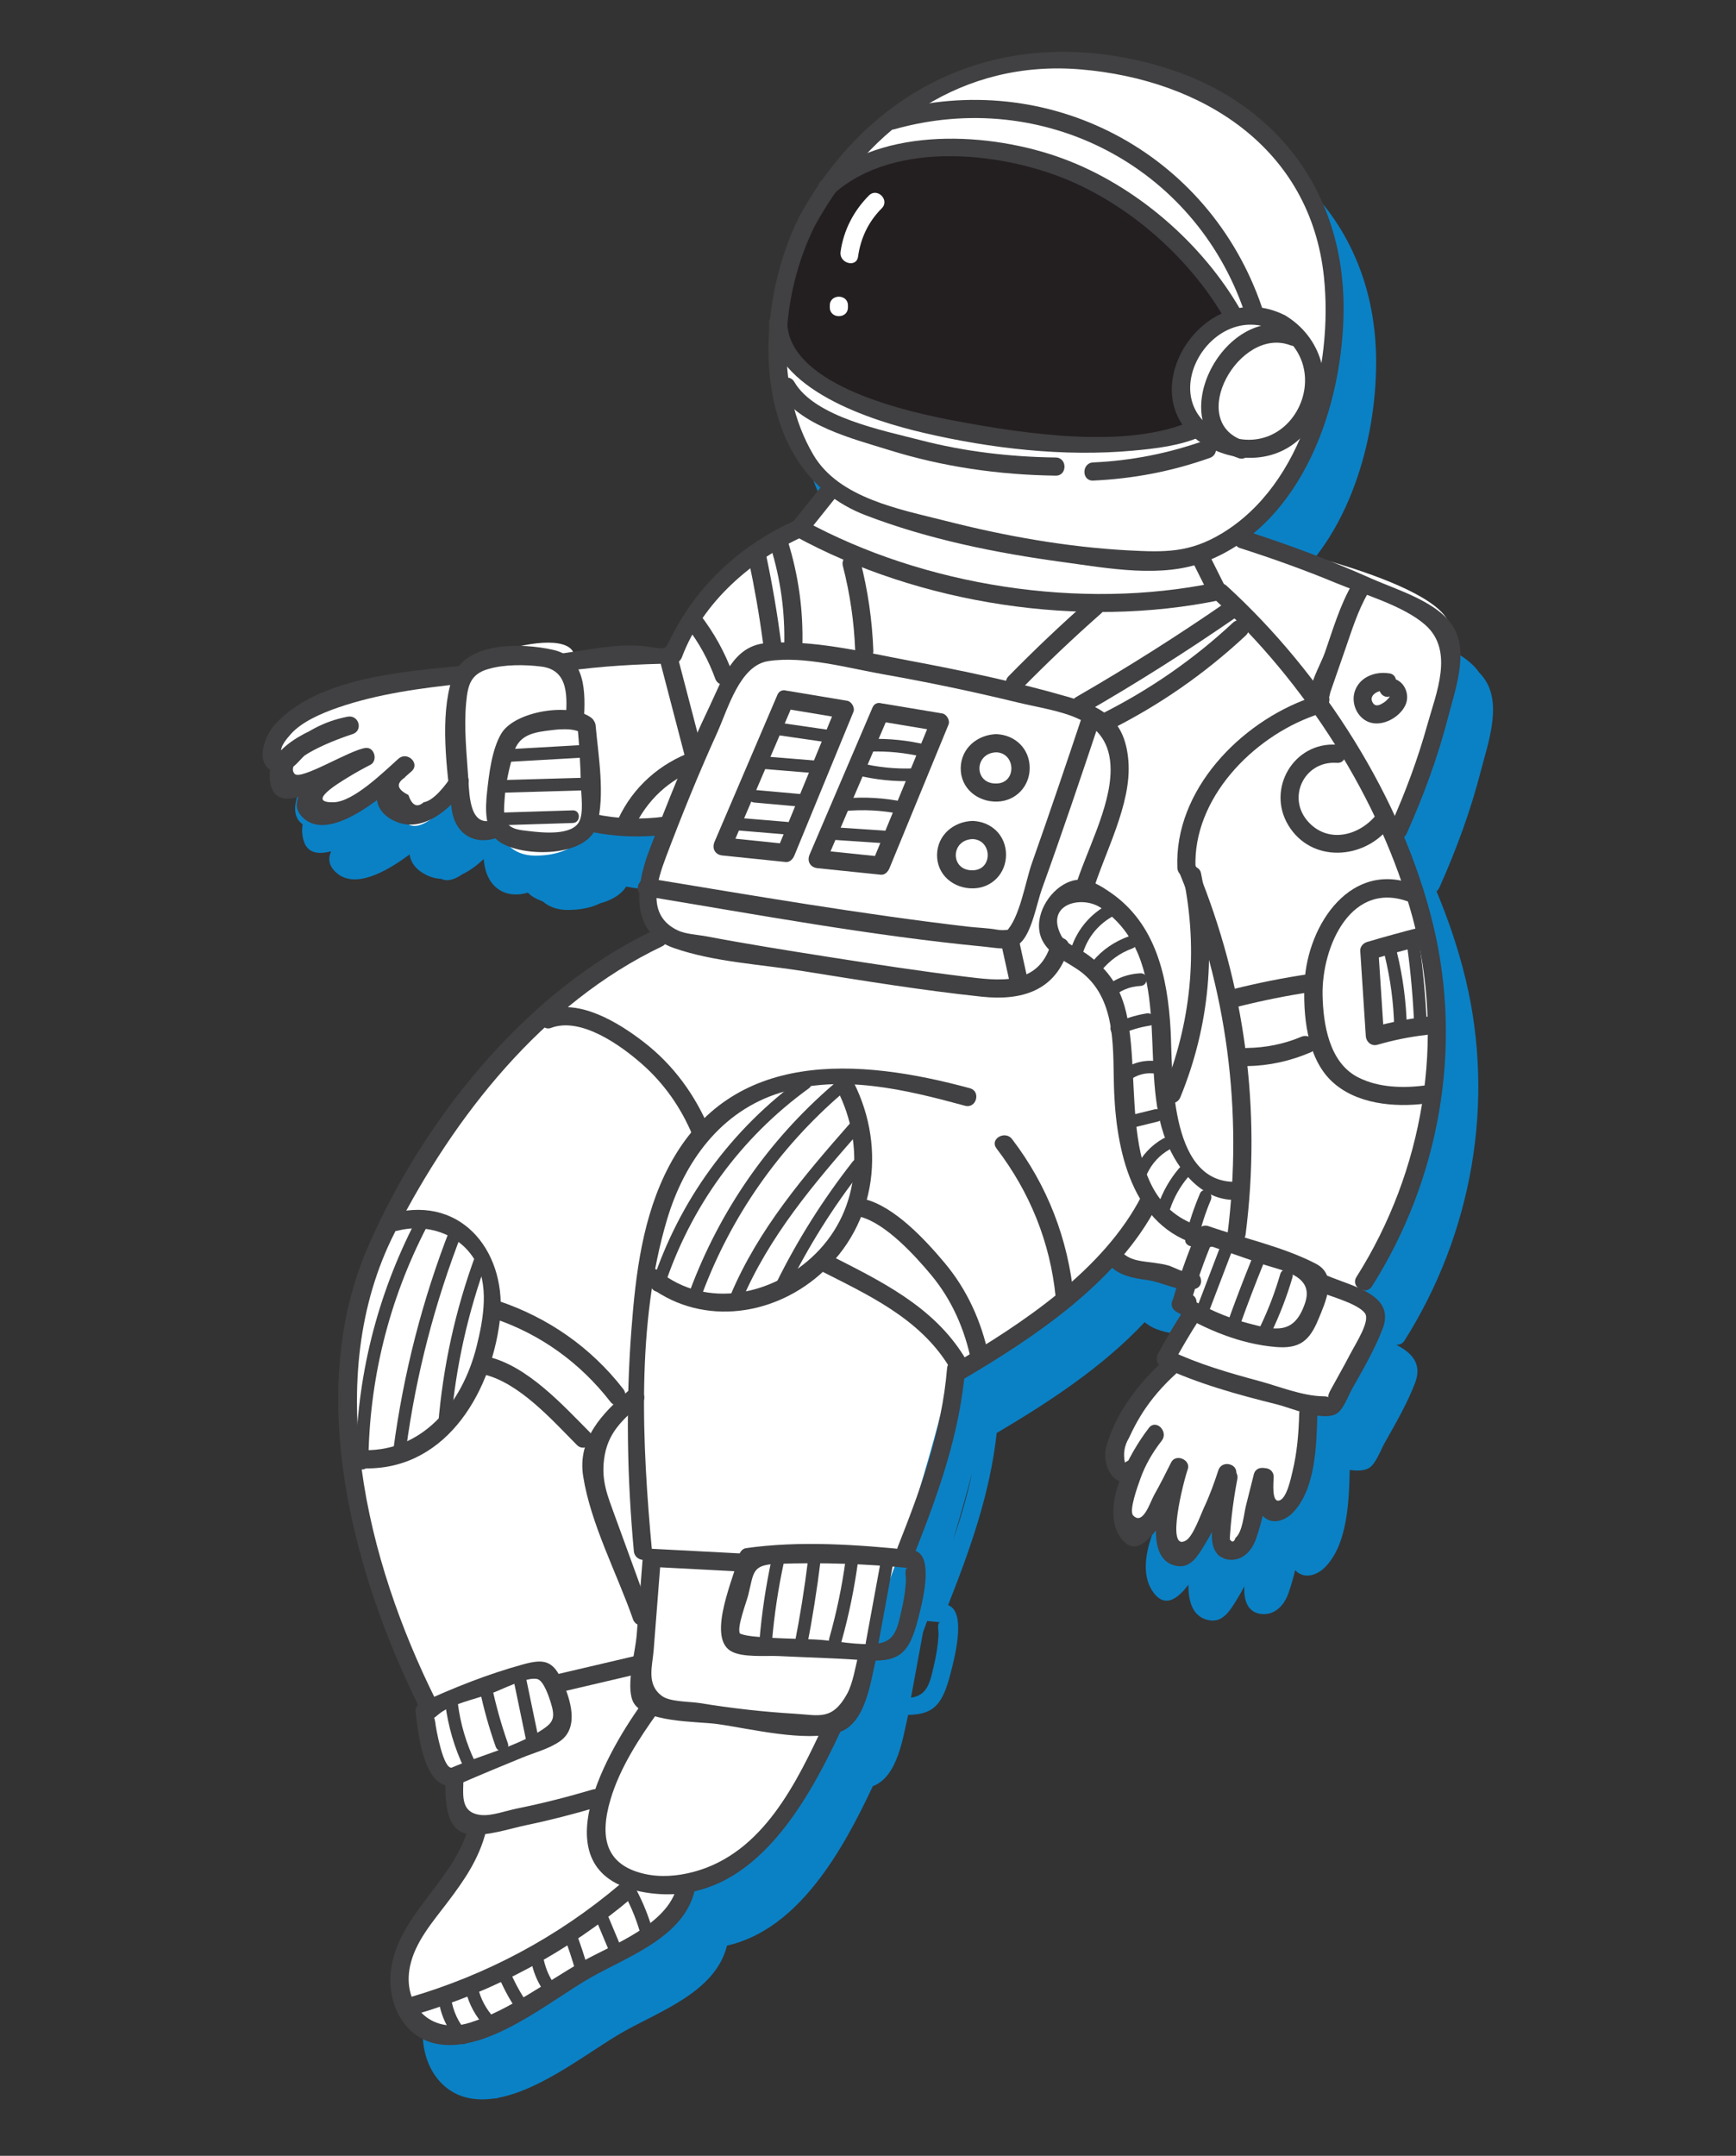 <?xml version="1.0" encoding="UTF-8"?><svg id="Layer_5" xmlns="http://www.w3.org/2000/svg" viewBox="0 0 563.56 699.66"><rect x="0" y="0" width="563.56" height="699.66" fill="#333333" stroke="none"/><defs><style>.cls-1{fill:#0a81c5;}.cls-2{fill:#fff;}.cls-3{fill:#231f20;}.cls-4{fill:#414042;}</style></defs><path class="cls-1" d="M467.21,288.19c5.52-12.35,10.19-24.99,13.55-38.11,2.14-8.35,6.54-20.36,1.84-28.64-.67-1.18-1.53-2.26-2.51-3.28-4.71-7.15-21.57-13.57-36.99-18.14-8.44-3.39-16.99-6.47-25.64-9.3,20.43-16.94,29.21-47.38,29.28-72.94,.11-38.81-22.83-68.13-59.96-78.81-44.1-12.68-84.22,1.62-109.37,37.11-.11,.09-.22,.18-.32,.27-.53,.47-.81,1-.91,1.53-2.14,3.14-4.17,6.41-6.07,9.86-4.88,9.69-8.29,21.34-9.54,33.24-.24,.41-.38,.92-.36,1.53,.02,.42,.07,.83,.11,1.24-1.51,19.65,2.98,39.59,16.6,52.09-2.9,3.62-5.79,7.24-8.69,10.86-16.34,7.4-30,19.55-38.59,35.4-4.03,7.44-1.58,6.14-10.18,5.21-7.16-.78-15.37,.66-22.87,1.83-2.11-3.77-10.11-3.34-16.83-1.91-7.69-.22-15.94,1.25-20.22,6.54-19.26,1.94-46.05,3.96-59.72,18.96-2.98,3.27-6.49,11.39-1.55,14.8-.16,.83-.22,1.68-.17,2.58,.42,6.56,4.37,7.5,9.38,6.17-1.05,2.42-.76,4.84,1.81,7.04,5.93,5.09,15.66-.07,23.68-6.02,.34,2.48,1.84,4.77,5.07,6.48,1.74,.92,3.5,1.37,5.23,1.45,2.03,1.02,4.49,.12,6.84-1.51,2.49-1.18,4.83-2.94,6.9-4.94,.05,.41,.1,.82,.15,1.22,.99,7.92,6.83,11.89,14.22,9.7,.38,.4,.79,.77,1.26,1.1,.96,.67,2.17,1.25,3.53,1.73,2.02,1.75,4.69,2.79,8.14,2.79,4.54,0,7.95-.9,10.52-2.16,3.66-.99,6.76-2.75,8.44-5.42,6.61,1.26,13.18,1.6,19.83,1.08-.66,1.72-1.32,3.45-1.97,5.18-1.15,3.06-2.13,6.37-2.67,9.68-.98,1.07-1.22,2.75-.41,3.8-.23,4.7,.68,9.17,3.49,12.65-40.86,19.9-73.85,61.21-91.68,102.45-20.22,46.76-5.13,104.58,16.39,148.31-.52,.55-.87,1.37-.8,2.04,.64,5.78,2.17,22.01,9.66,24.1,.06,6.25,.41,14.17,6.83,15.72-5.47,16.38-22.97,27.42-24.58,45.27-.92,10.23,4.49,21.03,15.23,22.97,2.6,.47,5.28,.44,8.01,.03,.41,.07,.81-.01,1.18-.21,14.28-2.68,29.68-15.2,40.41-21.31,12.1-6.88,30.12-13.05,33.81-28.06,23.39-5.28,37.69-31.19,47.34-51.75,8.16-3.11,9.73-15.72,11.47-23.14,8.24-.12,11.19-3.24,13.8-13.59,1.02-4.04,5.39-19.82-.84-22.01,7.21-18.26,13.66-36.35,15.78-55.88,16.44-9.69,34.4-21.37,48.04-35.98,3.27,2.73,7.11,3.38,11.36,3.96,3.17,.43,6.32,1.84,9.48,2.61-.36,1.18-.72,2.36-1.06,3.55-.8,1.27-.66,3.07,.94,4.04,.54,.33,1.08,.65,1.63,.97-2.65,4.2-5.16,8.45-7.52,12.82-.58,1.06-.48,2.6,.37,3.51-7.61,7.26-14.42,16.58-17.14,26.67-1.16,4.29,.83,9.81,4.3,11.08-2.44,6.87-3.14,14,.78,18.91,3.54,4.44,7.51,1.84,11.07-2.92-.06,5.89,1.61,10.82,7.07,11.6,4.23,.61,6.57-3.43,8.47-6.49,.93-1.5,1.81-3.04,2.64-4.6-.01,.36-.03,.72-.04,1.09-.04,3.93,1.37,7.64,5.84,7.94,4.27,.28,7.15-3,8.47-6.72,.87-2.44,1.57-4.97,2.2-7.53,.19,.21,.4,.41,.62,.59,2.85,2.28,6.59,.89,8.93-1.4,7.53-7.4,7.91-21.75,8.16-31.72,2.41,.35,4.61,.3,6.18-.57,2.21-1.23,3.88-5.89,5.05-7.98,3.54-6.31,7.39-12.88,9.98-19.66,2.41-6.29-1.09-9.84-6.13-12.41v-.02c.98,.1,2.02-.26,2.71-1.35,21.9-34.63,29.47-77.19,19.86-117.16-2.31-9.61-5.52-19.2-9.47-28.62,.32-.25,.61-.59,.82-1.07Zm-151.63,189.79c-1.58,7.46-3.73,14.74-6.2,21.96,2.03-6.79,4.22-14.41,6.2-21.96Zm-10.91,52.84c-.19,3.2-.72,6.41-1.45,9.53-1.25,5.35-1.96,9.85-7.48,10.62h0c1.3-7.08,2.6-14.17,3.91-21.25,.51-1.43,.96-2.65,1.33-3.63,1.41,.12,2.82,.26,4.23,.39-1.15,.27-.44,2.73-.54,4.35Z"/><g><path class="cls-2" d="M258.25,170.17s-28.16,15.36-40.96,43.52h-30.72v20.48s-17.92-2.56-23.04,10.24c-5.12,12.8-5.12,33.28,10.24,33.28s17.92-10.24,17.92-10.24h25.6s-10.24,20.48-7.68,25.6c2.56,5.12,2.56,10.24,2.56,10.24,0,0-71.68,43.52-94.72,110.08-23.04,66.56,20.48,140.8,20.48,140.8,0,0,0,20.48,10.24,23.04,0,0-5.12,10.24,5.12,15.36,0,0-5.12,15.36-15.36,28.16-10.24,12.8-12.8,40.96,12.8,40.96,0,0,58.88-23.04,71.68-48.64,0,0,38.4-20.48,48.64-53.76,0,0,5.12-5.12,10.24-23.04,5.12-17.92,10.24-30.72,10.24-30.72,0,0,12.8-38.4,17.92-64,0,0,40.96-12.8,64-51.2,0,0,2.56,5.12,17.92,12.8,0,0-15.36,15.36-2.56,25.6l-7.68,12.8s48.64,17.92,51.2,15.36,17.92-28.16,15.36-30.72-5.12-7.68-5.12-7.68c0,0,33.28-56.32,23.04-104.96-10.24-48.64-23.04-76.8-69.12-120.32,0,0-38.4,12.8-89.6-2.56-51.2-15.36-48.64-20.48-48.64-20.48Z"/><path class="cls-2" d="M162.43,270.54s-14.26,4.59-14.26-13.33c0,0-12.8,17.92-17.92,7.68-5.12-10.24,0-17.92,0-17.92,0,0-25.6,28.16-28.16,17.92-2.56-10.24,7.68-15.36,7.68-15.36,0,0-20.48,15.36-20.48,5.12s5.12-10.24,5.12-10.24c0,0-17.92,2.56,0-10.24,17.92-12.8,56.32-15.36,56.32-15.36,0,0,5.12-5.12,12.8-7.68,7.68-2.56,23.04-5.12,23.04,2.56v20.48s-20.48,0-23.04,10.24c-2.56,10.24-1.1,26.13-1.1,26.13Z"/><path class="cls-2" d="M245.45,211.13c-5.43,1.81-33.28,66.56-33.28,76.8s0,15.36,12.8,17.92c12.8,2.56,104.96,23.04,110.08,15.36,5.12-7.68,10.24-15.36,10.24-15.36,0,0-15.36-12.8,5.12-17.92,0,0,15.36-30.72,12.8-46.08-2.56-15.36-23.04-15.36-61.44-23.04-38.4-7.68-48.64-10.24-56.32-7.68Z"/><polygon class="cls-2" points="258.25 170.17 245.89 181.1 250.55 211.6 281.29 213.69 278.73 180.41 258.25 170.17"/><path class="cls-2" d="M355.53,195.77l-29.04,27.59,32.08,10.04s39.2-18.62,46.24-31.97l-8.32-8.23-40.96,2.56Z"/><path class="cls-2" d="M255.69,85.69c14.52-52.27,64-69.12,112.64-64,48.64,5.12,71.68,61.44,64,99.84-7.68,38.4-28.16,53.76-28.16,53.76,0,0,64,12.8,66.56,28.16s-16.94,69.52-16.94,69.52c0,0-34.26-66.96-59.86-82.32,0,0-28.16,12.8-79.36,0-51.2-12.8-56.32-20.48-56.32-20.48l10.24-12.8s-25.6-25.6-12.8-71.68Z"/><path class="cls-2" d="M399.05,323.77l2.56,20.48,25.6-5.12s6.86,20.62,39.27,16.71c0,0,6.08-48.23-7.63-65.75,0,0-29.08-7.28-31.64,28.56l-28.16,5.12Z"/><path class="cls-2" d="M224.29,201.44l-7,12.25,7.68,30.72s-17.92,7.68-20.48,25.6l12.8-2.56,20.29-44.25-13.28-21.77Z"/><path class="cls-2" d="M273.61,349.38s-28.16-2.56-46.08,17.92c-17.92,20.48-15.36,46.08-15.36,46.08,0,0,20.48,23.04,53.76-5.12,0,0,35.84,17.92,43.52,35.84l7.68-2.56s0-15.36-15.36-33.28c-15.36-17.92-23.04-15.36-23.04-15.36,0,0,7.68-28.16-5.12-43.52Z"/><path class="cls-2" d="M388.81,423.62l-7.68,17.92s-28.16,25.6-15.36,38.4c0,0-2.56,15.36,2.56,17.92,5.12,2.56,12.8-10.24,12.8-10.24,0,0-5.12,17.92,2.56,17.92s12.8-17.92,12.8-17.92c0,0-5.12,20.48,2.56,17.92,7.68-2.56,10.24-20.48,10.24-20.48,0,0,2.56,12.8,7.68,5.12,5.12-7.68,8.85-33.95,8.85-33.95l6.51,.67,15.36-30.72-15.36-12.8s-5.12,17.92-15.36,20.48c-10.24,2.56-28.16-10.24-28.16-10.24Z"/><path class="cls-2" d="M127.26,395.43s-17.49,38.43-9.81,79.39c0,0,25.6-2.56,38.4-30.72,0,0,28.16,10.24,35.84,25.6,0,0,7.68-10.24,10.24-12.8,2.56-2.56-5.12-17.92-38.4-30.72,0,0-.86-28.21-36.27-30.75Z"/><path class="cls-2" d="M181.45,546.5s5.12,10.24-5.12,17.92c-10.24,7.68-28.16,12.8-28.16,12.8,0,0-5.12,12.8,5.12,15.36,0,0,2.57,5.9-8.96,18.31-11.52,12.41-20.23,32.21-12.04,40.23,0,0,51.72-20.14,74.76-40.62,0,0,13.66,7.67,32.43-6.4,18.77-14.08,31.57-44.8,31.57-44.8,0,0,7.68,0,10.24-23.04,0,0-43.52,0-46.08-5.12-2.56-5.12,10.24-25.6,10.24-25.6h-33.28l-5.12,33.28-25.6,7.68Z"/><polygon class="cls-2" points="463.49 303.96 445.13 308.41 445.13 339.14 467.83 333.38 463.49 303.96"/><path class="cls-3" d="M273.86,53.59s-23.26,24.79-20.72,54.05c0,0,5.1,24.14,48.63,31.82,43.52,7.68,84.48,0,84.48,0,0,0-12.8-12.8,0-25.6,12.8-12.8,15.36-12.8,15.36-12.8,0,0-23.04-38.4-61.44-48.64-38.4-10.24-66.31,1.18-66.31,1.18Z"/><path class="cls-2" d="M391.37,295.61s0,35.84-10.24,61.44c0,0,0,33.28,20.48,30.72,0,0,7.68-40.96-10.24-92.16Z"/><polygon class="cls-2" points="373.45 390.34 363.21 408.26 383.94 416.49 391.37 403.14 373.45 390.34"/><polygon class="cls-2" points="254.89 227.05 234.5 274.7 255.06 276.82 274.21 230.26 254.89 227.05"/><polygon class="cls-2" points="285.76 231.17 265.37 278.82 285.93 280.94 305.08 234.39 285.76 231.17"/><path class="cls-2" d="M323.42,241.2c-10.66,0-11.99,15.33-.67,15.99,11.33,.67,11.33-15.99,.67-15.99Z"/><path class="cls-2" d="M315.74,269.36c-10.66,0-11.99,15.33-.67,15.99,11.33,.67,11.33-15.99,.67-15.99Z"/><path class="cls-2" d="M282.09,63.44c-4.98,4.99-8.24,11.3-9.22,18.29-.52,3.71,5.15,5.31,5.68,1.57,.85-6.06,3.37-11.36,7.7-15.7,2.68-2.68-1.48-6.85-4.16-4.16h0Z"/><path class="cls-2" d="M275.27,99.77v-.64c0-3.79-5.89-3.79-5.89,0v.64c0,3.79,5.89,3.79,5.89,0h0Z"/><path class="cls-4" d="M417.18,102.35c-27.52-13.98-53.3,29.52-23.45,43.48,12.34,5.78,26.72,2.52,33.17-10.05,6.29-12.25,1.93-26.45-9.72-33.44-3.26-1.95-6.22,3.13-2.97,5.08,19.82,11.89,5.63,42.47-16.43,33.77-24.63-9.72-4.82-44.56,16.43-33.77,3.37,1.71,6.35-3.37,2.97-5.08Z"/><path class="cls-4" d="M264.63,73.1c17.82-32.33,48.02-53.78,86.16-50.58,39.71,3.33,74.61,25.57,79,67.35,3.07,29.21-6.55,67.21-33.14,83.25-10.45,6.3-18.46,6.13-30.28,5.51-20.04-1.07-40.04-4.65-59.47-9.6-14.75-3.75-34.54-7.29-42.87-21.44-12.93-21.98-10.48-52.48,.59-74.49,1.7-3.38-3.38-6.36-5.08-2.97-15.67,31.13-16.23,82.58,21.36,97.05,20.45,7.87,42.57,12.32,64.23,15.25,14.7,1.99,32.01,5.36,46.34-.2,31.51-12.23,44.62-50.8,44.7-82.06,.1-38.81-22.83-68.13-59.96-78.81-48.66-13.99-92.46,4.86-116.67,48.78-1.83,3.32,3.25,6.29,5.08,2.97Z"/><path class="cls-4" d="M267.69,156.57c-3.41,4.27-6.83,8.53-10.24,12.8-1.13,1.42-1.22,3.63,.6,4.62,40.41,22.12,92.93,30.13,137.95,20.78,1.97-.41,2.55-2.74,1.76-4.32-1.71-3.41-3.41-6.83-5.12-10.24-1.69-3.39-6.78-.41-5.08,2.97,1.71,3.41,3.41,6.83,5.12,10.24,.59-1.44,1.17-2.88,1.76-4.32-43.41,9.02-94.43,1.15-133.41-20.18l.6,4.62c3.41-4.27,6.83-8.53,10.24-12.8,2.34-2.93-1.8-7.12-4.16-4.16h0Z"/><path class="cls-4" d="M270.69,62.89c20.04-17.91,56.38-13.48,78.53-3.37,19.66,8.98,37.79,25.42,48.56,44.29,1.88,3.29,6.97,.33,5.08-2.97-12.52-21.93-34.25-40.69-57.87-49.39-23.37-8.62-58.34-10.72-78.48,7.28-2.83,2.53,1.34,6.68,4.16,4.16h0Z"/><path class="cls-4" d="M249.65,104.89c.95,21.72,33.94,31.79,50.14,35.57,21.92,5.12,45.55,7.85,68.04,5.79,7.42-.68,15.4-1.58,22.27-4.69,3.45-1.56,.46-6.63-2.97-5.08-21.08,9.52-54.83,4.25-76.89,.13-14.55-2.72-53.79-11.07-54.69-31.72-.16-3.77-6.05-3.79-5.89,0h0Z"/><path class="cls-4" d="M290.43,41.93c48.11-13.54,97.33,11.93,113.52,59.25,1.22,3.56,6.91,2.03,5.68-1.57-17.22-50.32-69.5-77.79-120.76-63.36-3.64,1.02-2.09,6.71,1.57,5.68h0Z"/><path class="cls-4" d="M252.78,126.92c6.49,11.15,24.26,15.52,35.75,19.11,17.61,5.5,35.77,8.09,54.19,8.34,3.79,.05,3.79-5.84,0-5.89-14.85-.2-29.55-1.91-43.94-5.64-12.13-3.15-34.25-7.42-40.92-18.89-1.91-3.27-7-.31-5.08,2.97h0Z"/><path class="cls-4" d="M354.87,155.97c13.02-.59,25.6-3,37.89-7.36,3.55-1.26,2.02-6.95-1.57-5.68-11.79,4.19-23.82,6.59-36.32,7.15-3.77,.17-3.79,6.06,0,5.89h0Z"/><path class="cls-4" d="M191.9,232.91c-6.81-5.02-24.86-2.15-29.2,5.22-3.04,5.16-3.95,13.08-4.58,18.89-.57,5.22-.97,12.73,3.98,16.16,7.41,5.13,28.81,5.21,31.69-5.4,2.67-9.85,.47-22.28-.43-32.32-.34-3.74-6.23-3.78-5.89,0,.58,6.43,.98,12.9,1.11,19.35,.06,3.2,.95,8.9-.55,11.83-2.39,4.63-11.94,3.61-16.36,3.08-2.77-.33-5.96-.47-7.36-3.1-1-1.88-.63-5.11-.51-7.12,.31-5.13,1.49-10.29,2.96-15.21,1.55-5.2,5.4-6.42,10.51-7.1,3.17-.42,8.89-1.24,11.67,.81,3.05,2.25,5.99-2.86,2.97-5.08Z"/><path class="cls-4" d="M160.72,265.9c-8.08,3.2-8.32-7.16-8.68-12.9-.52-8.22-1.48-16.61-.72-24.84,.53-5.7,1.34-9.33,7.17-11.03,5.25-1.53,11.92-1.48,17.3-.79,9.05,1.15,8.34,10.18,7.83,17.59-.26,3.78,5.63,3.77,5.89,0,.63-9.12,.68-20.62-9.91-23.02-10.32-2.33-28.89-2.82-32.85,9.35-4,12.31-1.73,29.47-.15,42.12,1.05,8.43,7.6,12.39,15.67,9.2,3.48-1.38,1.96-7.08-1.57-5.68h0Z"/><path class="cls-4" d="M183.51,217.81c11.61-1.61,23.35-2.31,35.06-2.45,1.4-.02,2.37-.92,2.84-2.16,6.71-17.83,22.68-31.62,39.61-39.2,3.45-1.55,.46-6.62-2.97-5.08-16.5,7.39-30.3,19.6-38.96,35.57-4.03,7.44-1.58,6.14-10.18,5.21-8.48-.92-18.46,1.27-26.96,2.44-3.74,.52-2.15,6.19,1.57,5.68h0Z"/><path class="cls-4" d="M150.36,216.01c-19.34,2-47.11,3.74-61.1,19.1-3.16,3.46-6.92,12.39-.56,15.37,2.35,1.1,3.44-.02,5.48-1.02,1.93-.94,3.54-3.39,5.22-4.7,4.56-3.55,9.33-5.35,14.99-6.46-.52-1.89-1.04-3.79-1.57-5.68-8.49,2.62-26.01,8.56-25.29,19.87,1.08,16.8,25.25-3.21,31.19-3.85-.5-1.83-.99-3.66-1.49-5.49-5.28,2.68-28.28,14.16-18.52,22.54,9.39,8.06,28.34-9.61,34.88-15.36,2.87-2.52-1.29-6.56-4.16-4.16-6.24,5.2-11.33,15.02-1.96,19.98,9.47,5.02,19.21-3.86,24.18-11.22,2.13-3.15-2.97-6.1-5.08-2.97-1.9,2.81-5.66,7.86-9.04,8.42-2.13,1.85-3.78,1.05-4.96-2.39-3.72-1.83-4.09-3.72-1.1-5.69-.07-.29,1.92-1.8,2.13-1.97l-4.16-4.16c-4.73,4.16-14.61,14.07-21.17,14.2-9.03,.19,1.64-6.22,4.69-8.08,2.36-1.45,4.78-2.8,7.25-4.06,2.51-1.27,1.43-5.8-1.49-5.49-5,.53-21.15,10.74-23.11,8.38-3.91-4.73,14.38-11.48,18.77-12.84,3.65-1.13,2.13-6.4-1.57-5.68-8.07,1.59-13.65,5-19.92,10.05-1.28,1.03-2.25,1.4-1.08,2.83-1.87-2.28,1.17-5.58,2.44-7.06,3.6-4.18,10.27-6.98,15.43-8.77,12.92-4.46,27.1-6.37,40.65-7.77,3.73-.39,3.77-6.28,0-5.89h0Z"/><path class="cls-4" d="M341.17,306.35c-4.14,13.83-16.9,11.95-28.06,10.59-14.73-1.8-29.4-4.06-44.06-6.36-13.21-2.08-26.43-4.18-39.57-6.67-2.93-.56-6.89-.7-9.6-2.02-10.17-4.95-6.66-15.87-3.61-23.95,5.1-13.49,10.53-26.89,16.5-40.03,3.54-7.79,7.33-21.93,16.62-23.35,11.64-1.78,25.87,2.25,37.25,4.26,14.63,2.58,29.2,5.63,43.64,9.14,13.6,3.31,30.24,4.16,30.26,21.86,.01,12.29-8.12,26.82-11.67,38.6-1.09,3.64,4.59,5.19,5.68,1.57,3.98-13.23,12.84-28.89,11.77-42.91-1.04-13.59-8.4-17.68-19.97-21.01-16.85-4.86-34.14-8.47-51.36-11.7-14.7-2.76-31.18-6.84-46.24-5.66-10.76,.84-14.15,11.61-18.32,20.36-7.36,15.41-13.78,31.34-19.81,47.3-4.3,11.38-6.14,26.29,8.06,31.28,12.97,4.56,28.43,5.34,41.93,7.5,19.3,3.1,38.68,6.26,58.12,8.32,12.85,1.36,24.02-1.78,28.14-15.56,1.09-3.64-4.59-5.19-5.68-1.57h0Z"/><path class="cls-4" d="M209.15,290.78c36.67,6.05,73.54,12.92,110.55,16.47,3.86,.37,8.43,1.56,11.5-1.19,3.77-3.38,5.36-12.9,7.03-17.53,6.57-18.18,12.75-36.52,18.87-54.86,1.2-3.6-4.48-5.15-5.68-1.57-5.37,16.1-10.82,32.17-16.48,48.17-1.98,5.59-3.94,17.83-8.34,22.04,1.16-1.11,.04-.05-3.06-.61-3.07-.55-6.32-.6-9.43-.97-34.6-4.06-69.03-9.97-103.4-15.64-3.71-.61-5.3,5.06-1.57,5.68h0Z"/><path class="cls-4" d="M400.33,383.55c-21.13-.47-19.6-36.42-20.32-49.33-.96-17.12-4.73-34.42-19.55-44.59-4.95-3.39-9.5-5.89-15.2-2.55-5.86,3.42-10.07,11.8-6.86,18.16,2.62,5.18,8.76,7.14,13,10.55,11.48,9.25,9.73,25.7,10.3,38.9,.9,20.76,6.74,45.41,30.17,49.99,3.7,.72,5.29-4.95,1.57-5.68-33.28-6.5-21.52-49.32-28.44-72.65-2.2-7.4-6.23-12.54-12.47-16.9-2.3-1.61-6.67-3.18-8.04-5.82-5.38-10.41,6.94-13.19,12.99-8.93,23.83,16.76,12.26,49.7,20.35,73.56,3.28,9.68,11.09,20.91,22.5,21.16,3.79,.08,3.79-5.8,0-5.89h0Z"/><path class="cls-4" d="M324.96,306.04l3.25,14.71c.82,3.7,6.49,2.13,5.68-1.57l-3.25-14.71c-.82-3.7-6.49-2.13-5.68,1.57h0Z"/><path class="cls-4" d="M394.04,194.28c29.39,26.83,54.09,65,64.56,103.62,10.72,39.55,3.55,82.07-18.26,116.55-2.03,3.21,3.06,6.17,5.08,2.97,21.9-34.63,29.47-77.19,19.86-117.16-9.89-41.1-36.05-81.83-67.08-110.15-2.79-2.55-6.97,1.6-4.16,4.16h0Z"/><path class="cls-4" d="M382.98,283.51c15.33,37.29,20.6,77.13,15.49,117.13-.48,3.75,5.41,3.71,5.89,0,5.17-40.48-.19-80.94-15.7-118.69-1.42-3.46-7.12-1.94-5.68,1.57h0Z"/><path class="cls-4" d="M386.33,423.72c2.05-7.36,4.51-14.49,7.52-21.52-1.11,.45-2.22,.9-3.32,1.35,6.25,2.18,12.51,4.35,18.76,6.53,6.6,2.3,17.43,3.62,14.4,12.73-3.47,10.42-9.54,9.02-18.51,6.65-7.29-1.93-14-5.01-20.43-8.91-.5,1.83-.99,3.66-1.49,5.49l2.36-.16c3.76-.25,3.79-6.14,0-5.89l-2.36,.16c-2.85,.19-4.08,3.91-1.49,5.49,9.75,5.91,20.96,10.58,32.44,11.52,7.6,.62,10.84-1.92,13.71-8.83,2.51-6.04,6.41-14.46-.73-18.18-10.59-5.53-23.81-8.34-35.09-12.27-1.09-.38-2.84,.23-3.32,1.35-3.2,7.49-5.92,15.08-8.11,22.93-1.02,3.66,4.66,5.22,5.68,1.57h0Z"/><path class="cls-4" d="M384.24,425.25c-2.98,4.63-5.75,9.32-8.37,14.16-.71,1.31-.42,3.33,1.06,4.03,11.94,5.64,24.83,9.17,37.61,12.35,4.61,1.14,14.69,5.62,19.29,3.05,2.21-1.23,3.88-5.89,5.05-7.98,3.54-6.31,7.39-12.88,9.98-19.66,4.19-10.96-9.52-13.59-18.17-17.26-3.45-1.46-6.45,3.61-2.97,5.08,3.91,1.66,12.89,3.94,15.34,7.12,1.91,2.49-2.89,9.75-4.8,13.44-2.03,3.91-4.24,7.71-6.33,11.58-1.96,3.64,1.01,2.03-2.45,1.99-6.64-.08-14.31-3.22-20.69-4.94-9.81-2.64-19.69-5.51-28.9-9.86,.35,1.34,.7,2.69,1.06,4.03,2.62-4.84,5.39-9.54,8.37-14.16,2.06-3.2-3.04-6.15-5.08-2.97h0Z"/><path class="cls-4" d="M379.18,440.26c-8.75,7.56-17.01,17.97-20.07,29.34-1.72,6.39,3.51,15.49,10.24,9.27,2.79-2.58-1.38-6.73-4.16-4.16-.63-2.89-.19-5.57,1.32-8.05,.61-1.35,1.26-2.68,1.96-3.99,1.05-1.96,2.19-3.87,3.45-5.7,3.24-4.71,7.11-8.81,11.43-12.55,2.87-2.48-1.31-6.63-4.16-4.16h0Z"/><path class="cls-4" d="M372.98,463.41c-6.09,7.82-16.6,26.4-8.8,36.17,8.25,10.34,18.86-17.47,21.09-21.99-1.79-.76-3.59-1.51-5.38-2.27-2.28,6.32-10.43,31.1,2.44,32.95,4.23,.61,6.57-3.43,8.47-6.49,4.46-7.19,7.79-15,10.39-23.03,1.17-3.61-4.51-5.16-5.68-1.57-1.33,4.09-2.79,8.12-4.62,12.02-1.19,2.55-3.56,9.39-5.9,10.76-6.72,3.94-.71-19.48,.58-23.07,1.12-3.12-3.9-5.26-5.38-2.27-1.78,3.6-3.61,7.17-5.57,10.68-1.3,2.33-3.56,9.83-6.74,6.56-1.5-1.55,1.52-9.69,2.26-11.79,1.61-4.59,4.01-8.67,6.99-12.5,2.3-2.95-1.84-7.15-4.16-4.16h0Z"/><path class="cls-4" d="M396,478.47c-1.21,6.43-2.53,13.24-2.59,19.8-.04,3.93,1.37,7.64,5.84,7.94,4.27,.28,7.15-3,8.47-6.72,2.21-6.23,3.37-13.02,4.99-19.43,.93-3.68-4.75-5.24-5.68-1.57-.85,3.37-1.7,6.74-2.54,10.1-.72,2.86-1.09,8.54-3.41,10.52-.48,1.41-1.09,1.57-1.83,.49,0-.73,.04-1.47,.11-2.2,.11-1.74,.29-3.48,.47-5.21,.44-4.08,1.08-8.12,1.84-12.16,.7-3.7-4.98-5.29-5.68-1.57h0Z"/><path class="cls-4" d="M407.59,479.3c.02,3.78-.44,10.52,2.95,13.24,2.85,2.28,6.59,.89,8.93-1.4,7.68-7.55,7.92-22.34,8.18-32.32,.1-3.79-5.79-3.79-5.89,0-.16,6.32-.69,12.69-2.2,18.86-.54,2.2-1.82,8.58-4.26,9.3-2.61,.77-1.83-6.18-1.83-7.67-.02-3.79-5.9-3.8-5.89,0h0Z"/><path class="cls-4" d="M459.84,287.35c-21.11-8.76-35.33,12.67-36.33,31.34-.56,10.43,.65,24.43,8.71,32.13,7.91,7.55,20.43,8.63,30.66,7.33,3.71-.47,3.75-6.37,0-5.89-7.32,.93-15.26,.81-22.01-2.62-9.38-4.77-11.32-17.21-11.52-26.65-.33-15.78,9.37-38.07,28.92-29.96,3.5,1.45,5.02-4.24,1.57-5.68h0Z"/><path class="cls-4" d="M401.79,326.73c8.04-2.02,16.15-3.65,24.34-4.87,3.73-.56,2.15-6.23-1.57-5.68-8.2,1.23-16.3,2.85-24.34,4.87-3.67,.92-2.12,6.6,1.57,5.68h0Z"/><path class="cls-4" d="M404.81,346c7.21-.11,14-1.64,20.63-4.45,3.48-1.47,.48-6.55-2.97-5.08-5.63,2.38-11.56,3.55-17.66,3.64-3.79,.06-3.8,5.95,0,5.89h0Z"/><path class="cls-4" d="M191.5,269.89c8.66,1.8,17.24,2.03,26,.79,3.74-.53,2.15-6.2-1.57-5.68-7.65,1.08-15.31,.78-22.87-.79-3.7-.77-5.28,4.91-1.57,5.68h0Z"/><path class="cls-4" d="M205.82,268.69c4.16-8.94,11.38-15.79,20.7-19.13,3.54-1.27,2.01-6.96-1.57-5.68-10.71,3.84-19.4,11.49-24.22,21.84-1.59,3.41,3.48,6.41,5.08,2.97h0Z"/><path class="cls-4" d="M214.06,213.77c2.78,10.66,5.57,21.33,8.35,31.99,.96,3.66,6.64,2.11,5.68-1.57-2.78-10.66-5.57-21.33-8.35-31.99-.96-3.66-6.64-2.11-5.68,1.57h0Z"/><path class="cls-4" d="M223,203.52c3.93,5.08,7.01,10.74,9.2,16.77,1.28,3.53,6.98,2.01,5.68-1.57-2.56-7.05-6.12-13.44-10.71-19.37-2.32-2.99-6.45,1.2-4.16,4.16h0Z"/><path class="cls-4" d="M252.35,225.56c-6.8,15.88-13.59,31.77-20.39,47.65-.92,2.15,.17,4.18,2.54,4.43,6.85,.71,13.71,1.41,20.56,2.12,1.39,.14,2.38-1.04,2.84-2.16,6.38-15.52,12.76-31.04,19.15-46.56,.56-1.37-.62-3.38-2.06-3.62-6.44-1.07-12.88-2.14-19.31-3.22-3.71-.62-5.3,5.06-1.57,5.68,6.44,1.07,12.88,2.14,19.31,3.22-.69-1.21-1.37-2.41-2.06-3.62-6.38,15.52-12.76,31.04-19.15,46.56,.95-.72,1.89-1.44,2.84-2.16-6.85-.71-13.71-1.41-20.56-2.12,.85,1.48,1.69,2.95,2.54,4.43,6.8-15.88,13.59-31.77,20.39-47.65,1.47-3.45-3.6-6.45-5.08-2.97Z"/><path class="cls-4" d="M283.22,229.68c-6.8,15.88-13.59,31.77-20.39,47.65-.92,2.15,.17,4.18,2.54,4.43l20.56,2.12c1.39,.14,2.38-1.04,2.84-2.16,6.38-15.52,12.76-31.04,19.15-46.56,.56-1.37-.62-3.38-2.06-3.62-6.44-1.07-12.88-2.14-19.31-3.22-3.71-.62-5.3,5.06-1.57,5.68,6.44,1.07,12.88,2.14,19.31,3.22-.69-1.21-1.37-2.41-2.06-3.62-6.38,15.52-12.76,31.04-19.15,46.56,.95-.72,1.89-1.44,2.84-2.16-6.85-.71-13.71-1.41-20.56-2.12,.85,1.48,1.69,2.95,2.54,4.43,6.8-15.88,13.59-31.77,20.39-47.65,1.47-3.45-3.6-6.45-5.08-2.97Z"/><path class="cls-4" d="M323.42,238.26c-6.13,.2-11.42,4.54-11.54,10.95-.12,6.64,5.5,11.14,11.89,10.94,6.02-.19,10.52-4.95,10.5-10.95-.03-6.23-4.74-10.73-10.85-10.93-3.79-.12-3.79,5.76,0,5.89,6.26,.21,6.69,9.71,.36,10.11-7.69,.49-7.71-9.88-.36-10.11,3.78-.12,3.8-6.01,0-5.89Z"/><path class="cls-4" d="M315.74,266.42c-6.13,.2-11.42,4.54-11.54,10.95-.12,6.64,5.5,11.14,11.89,10.94,6.02-.19,10.52-4.95,10.5-10.95-.03-6.23-4.74-10.73-10.85-10.93-3.79-.12-3.79,5.76,0,5.89,6.26,.21,6.69,9.71,.36,10.11-7.69,.49-7.71-9.88-.36-10.11,3.78-.12,3.8-6.01,0-5.89Z"/><path class="cls-4" d="M402.63,177.9c10.55,3.38,20.94,7.1,31.17,11.35,8.55,3.55,21.82,7.3,28.91,13.58,9.46,8.38,3.47,22.23,.66,32.35-3.09,11.12-7.11,21.9-11.82,32.43-1.53,3.43,3.54,6.43,5.08,2.97,5.52-12.35,10.19-24.99,13.55-38.11,2.14-8.35,6.54-20.36,1.84-28.64-4.81-8.46-18.54-12.37-26.79-16.05-13.39-5.97-27.1-11.09-41.05-15.56-3.62-1.16-5.17,4.52-1.57,5.68h0Z"/><path class="cls-4" d="M439.03,189.46c-4.04,6.95-6.29,14.74-8.92,22.3-1.52,4.37-6.66,12.54-4.38,17.09,.7,1.39,2.75,1.87,4.03,1.06l.34-.21c1.28-.81,1.97-2.67,1.06-4.03l-.16-.23c-2.1-3.13-7.2-.19-5.08,2.97l.16,.23c.35-1.34,.7-2.69,1.06-4.03l-.34,.21c1.34,.35,2.69,.7,4.03,1.06,.11,2.1,.46,1.68,1.05-1.26,.58-1.67,1.16-3.35,1.74-5.02,1.02-2.93,2.03-5.85,3.05-8.78,2.18-6.27,4.11-12.62,7.45-18.38,1.91-3.28-3.18-6.25-5.08-2.97h0Z"/><path class="cls-4" d="M451.04,218.55c-4.5-.73-9.53,1.04-11.18,5.66-1.37,3.83,.59,8.59,4.42,10.1,4.3,1.7,9.97-1.36,11.91-5.36,2.1-4.32-1.43-10-6.45-8.58-3.64,1.03-2.09,6.71,1.57,5.68-1.19,.34,.43-.56-.47,.47-.52,.59-.96,1.07-1.63,1.5-1.09,.71-2.54,1.5-3.46,.21-1.74-2.42,1.57-4.36,3.72-4.01,3.71,.6,5.3-5.08,1.57-5.68h0Z"/><path class="cls-4" d="M384.21,284.99c4.83,23.76,2.46,47.16-6.72,69.57-1.43,3.5,4.26,5.03,5.68,1.57,9.58-23.4,11.74-47.95,6.72-72.7-.75-3.71-6.43-2.14-5.68,1.57h0Z"/><path class="cls-4" d="M370.54,388.25c-12.37,23.97-38.48,41.2-61.3,54.59-3.27,1.92-.31,7.01,2.97,5.08,23.61-13.86,50.57-31.83,63.41-56.7,1.74-3.36-3.34-6.34-5.08-2.97h0Z"/><path class="cls-4" d="M314.86,353.18c-36.02-9.77-77.37-12.94-97.57,25.1-8.69,16.37-10.94,35.13-12.32,53.35-1.82,23.94-1.41,47.92,.8,71.82,.35,3.74,6.24,3.78,5.89,0-3.2-34.69-5.2-74.07,4.93-107.82,5.61-18.69,17.42-35.01,36.71-40.99,19.81-6.14,40.62-1.03,60,4.23,3.66,.99,5.22-4.69,1.57-5.68h0Z"/><path class="cls-4" d="M209.56,416.58c16.91,13.77,40.47,11.14,56.52-2.86,18.92-16.5,21.86-43.01,9.97-64.48-1.84-3.32-6.92-.35-5.08,2.97,9.81,17.72,8.65,40.01-6.25,54.72-13.56,13.38-35.32,18.24-50.99,5.48-2.91-2.37-7.1,1.77-4.16,4.16h0Z"/><path class="cls-4" d="M279.18,394.87c8.29,2.12,17.82,12.56,23.19,19.02,6.72,8.1,10.79,17.57,12.93,27.81,.77,3.71,6.45,2.14,5.68-1.57-2.35-11.22-7.01-21.59-14.44-30.41-6.2-7.36-16.05-18.04-25.79-20.54-3.67-.94-5.24,4.74-1.57,5.68h0Z"/><path class="cls-4" d="M265.72,412.08c15.79,8.04,32.58,15.57,42.24,31.21,1.99,3.22,7.08,.26,5.08-2.97-10.26-16.61-27.54-24.76-44.35-33.32-3.37-1.72-6.35,3.36-2.97,5.08h0Z"/><path class="cls-4" d="M307.45,444.05c-1.67,20.41-8.52,39.06-15.99,57.95-1.39,3.52,4.3,5.05,5.68,1.57,7.67-19.39,14.49-38.59,16.2-59.51,.31-3.78-5.58-3.76-5.89,0h0Z"/><path class="cls-4" d="M211.96,302.03c-41.31,19.71-74.68,61.37-92.65,102.93-20.42,47.21-4.84,105.71,17.02,149.6,1.69,3.39,6.77,.41,5.08-2.97-22.39-44.95-37.28-104.47-13.23-151.65,19.23-37.71,47.98-74.31,86.75-92.81,3.42-1.63,.43-6.71-2.97-5.08h0Z"/><path class="cls-4" d="M129.15,399.39c9.11-2.33,19.33,.77,24.6,8.93,5.31,8.22,3.18,19.85,.95,28.73-4.62,18.44-17.78,34.94-38.4,33.52-3.78-.26-3.77,5.63,0,5.89,27.43,1.89,42.89-23.44,45.94-47.75,2.67-21.3-11.52-40.92-34.66-34.99-3.67,.94-2.11,6.62,1.57,5.68h0Z"/><path class="cls-4" d="M204.04,451.33c-8.51,7.34-16.65,15.74-14.72,27.82,2.48,15.59,10.98,31.48,16.17,46.37,1.24,3.56,6.93,2.03,5.68-1.57-3.7-10.61-7.65-21.12-11.46-31.69-2.39-6.62-4.52-11.44-3.62-18.59,1.08-8.59,5.85-12.79,12.12-18.18,2.88-2.48-1.3-6.63-4.16-4.16h0Z"/><path class="cls-4" d="M160.15,427.84c15.28,5.11,28.15,14.41,38.02,27.12,2.32,2.99,6.46-1.2,4.16-4.16-10.49-13.52-24.41-23.21-40.62-28.63-3.6-1.2-5.15,4.48-1.57,5.68h0Z"/><path class="cls-4" d="M157.01,446.05c11.56,2.73,22.15,14.74,30.28,22.92,2.67,2.69,6.84-1.47,4.16-4.16-8.83-8.89-20.24-21.45-32.88-24.44-3.68-.87-5.26,4.81-1.57,5.68h0Z"/><path class="cls-4" d="M296.02,503.1c-17.5-1.8-36.44-3.16-53.94-.64-.94,.14-1.86,1.16-2.06,2.06-1.45,6.69-10.66,26.4-2.88,31.26,3.65,2.28,11.54,1.49,15.5,1.68,9.02,.45,18.05,.64,27.06,1.31,11.82,.88,15.31-1.36,18.36-13.42,1.04-4.13,5.59-20.52-1.26-22.14-3.68-.87-5.26,4.81-1.57,5.68-1.98-.47-1.03,2.48-1.14,4.32-.19,3.2-.72,6.41-1.45,9.53-1.25,5.35-1.96,9.85-7.48,10.62-6.24,.87-14.29-1-20.68-1.28-6.75-.29-13.58-.31-20.3-1.03-2.25-.24-3.89-.78-3.98-.93-1.08-1.86,2.17-10.31,2.69-12.4,1.83-7.31,1.14-9.87,9.16-10.16,14.61-.52,29.42-.06,43.96,1.43,3.77,.39,3.74-5.5,0-5.89Z"/><path class="cls-4" d="M240.99,504.19c-9.8-.51-19.6-1.02-29.4-1.54-1.68-.09-2.83,1.42-2.94,2.94-.65,8.32-1.3,16.64-1.95,24.95-.44,5.66-3.47,16.15-1.34,21.4,2.94,7.25,20.93,6.66,27.54,7.59,10.89,1.54,28.4,5.95,39.14,2.78,9.04-2.67,10.5-16.41,12.36-23.95,.91-3.68-4.77-5.25-5.68-1.57-.95,3.86-1.81,9.5-3.76,13.01-4.8,8.63-9.05,6.86-16.69,6.4-10.43-.62-20.82-1.79-31.13-3.48-3.09-.51-9.51-.35-12.15-2.23-5.25-3.74-3.2-9.71-2.79-14.97,.78-9.98,1.56-19.96,2.34-29.94-.98,.98-1.96,1.96-2.94,2.94,9.8,.51,19.6,1.02,29.4,1.54,3.79,.2,3.78-5.69,0-5.89h0Z"/><path class="cls-4" d="M208.45,552.76c-13.09,18.16-34.02,56.84,2.58,61.65,32.27,4.24,50.37-28.03,61.86-52.55,1.6-3.41-3.48-6.4-5.08-2.97-9.1,19.42-19.97,42.53-42.59,48.6-5.17,1.39-10.82,1.87-16.09,.65-12.61-2.91-14.58-11.92-10.91-24.24,3.02-10.13,9.22-19.68,15.33-28.17,2.22-3.08-2.89-6.02-5.08-2.97h0Z"/><path class="cls-4" d="M148.99,579.05c6.8-2.98,13.66-5.8,20.52-8.62,4.02-1.65,8.85-2.86,12.41-5.43,6.18-4.47,3.23-13.54,.62-19.4-3-6.76-6.01-7.27-12.63-5.46-11.54,3.16-22.71,7.61-33.55,12.63-.84,.39-1.56,1.61-1.46,2.54,.74,6.64,2.64,27.04,13.38,24.03,3.64-1.02,2.1-6.7-1.57-5.68-2.81,.78-5.27-12.99-5.42-14.76-.06-.68-.66-2.09-.4-2.65,1.22-2.66-2.93,4.01,1.32,.26,3.82-3.37,12.09-5.09,17.07-6.84,3.38-1.18,11.94-5.71,15.25-4.71,1.97,.6,3.65,5.61,4.25,7.53,1.55,4.96,.91,6.46-2.71,8.85-8.5,5.63-20.66,8.48-30.07,12.61-3.46,1.52-.47,6.59,2.97,5.08Z"/><path class="cls-4" d="M144.54,576.58c.14,6.63-.64,17.56,7.74,18.73,5.53,.77,13.28-1.87,18.71-3,7.74-1.61,15.38-3.6,22.96-5.84,3.63-1.07,2.08-6.75-1.57-5.68-8.12,2.4-16.31,4.5-24.62,6.17-3.4,.68-8.23,2.48-11.66,2.09-7.14-.82-5.56-7.08-5.67-12.47-.08-3.78-5.97-3.8-5.89,0h0Z"/><path class="cls-4" d="M182.93,548.93c8.72-2.04,17.44-4.09,26.15-6.13,3.69-.86,2.13-6.54-1.57-5.68-8.72,2.04-17.44,4.09-26.15,6.13-3.69,.86-2.13,6.54,1.57,5.68h0Z"/><path class="cls-4" d="M152.08,592.84c-4.5,17.67-23.58,28.9-25.27,47.56-.92,10.23,4.49,21.03,15.23,22.97,16.47,2.96,36.51-14.04,49.6-21.49,12.1-6.89,30.15-13.06,33.82-28.09,.9-3.68-4.78-5.25-5.68-1.57-3.06,12.57-21.02,18.84-31.11,24.58-11.43,6.51-23.55,15.71-36.17,19.66-12.85,4.02-22.02-5.97-19.38-18.41,1.65-7.78,7.28-14.24,11.92-20.35,5.59-7.35,10.4-14.24,12.71-23.29,.93-3.67-4.74-5.24-5.68-1.57h0Z"/><path class="cls-4" d="M134.32,653.96c26.28-7.67,50.07-20.49,70.99-38.16,2.9-2.45-1.28-6.6-4.16-4.16-20.13,17.01-43.09,29.27-68.39,36.65-3.63,1.06-2.09,6.74,1.57,5.68h0Z"/><path class="cls-4" d="M250.08,177.22c3.33,10.66,4.82,21.47,4.5,32.63-.11,3.79,5.78,3.79,5.89,0,.34-11.68-1.23-23.05-4.71-34.2-1.13-3.6-6.81-2.07-5.68,1.57h0Z"/><path class="cls-4" d="M273.62,183.68c2.32,9.03,3.65,18.14,4,27.46,.14,3.78,6.03,3.8,5.89,0-.37-9.83-1.76-19.49-4.21-29.02-.94-3.67-6.62-2.11-5.68,1.57h0Z"/><path class="cls-4" d="M331.56,223.64c8.35-8.52,17-16.72,25.96-24.61,2.85-2.51-1.33-6.66-4.16-4.16-8.96,7.88-17.61,16.09-25.96,24.61-2.65,2.71,1.51,6.88,4.16,4.16h0Z"/><path class="cls-4" d="M352.36,231.28c16.72-9.64,33.02-19.95,48.9-30.93,3.1-2.14,.16-7.25-2.97-5.08-15.88,10.98-32.17,21.29-48.9,30.93-3.28,1.89-.32,6.98,2.97,5.08h0Z"/><path class="cls-4" d="M360.06,237.03c16.27-8.1,31.06-18.39,44.35-30.78,2.78-2.59-1.39-6.75-4.16-4.16-12.93,12.05-27.34,21.98-43.16,29.85-3.39,1.69-.41,6.77,2.97,5.08h0Z"/><path class="cls-4" d="M243.06,181.88c1.88,8.84,3.44,17.73,4.63,26.69,.49,3.7,6.39,3.75,5.89,0-1.26-9.48-2.85-18.89-4.84-28.25-.79-3.7-6.46-2.14-5.68,1.57h0Z"/><path class="cls-4" d="M388.1,281.66c-.95-22.5,18.58-42.35,38.51-49.41,3.55-1.26,2.02-6.95-1.57-5.68-22.36,7.91-43.89,29.86-42.83,55.09,.16,3.78,6.05,3.8,5.89,0h0Z"/><path class="cls-4" d="M178.96,333.57c9.68-3.59,22.61,5.73,29.45,11.76,7.21,6.34,12.69,14.21,16.39,23.06,1.44,3.44,7.14,1.93,5.68-1.57-4.73-11.33-11.73-21.08-21.5-28.63-8.16-6.31-20.97-14.22-31.58-10.29-3.52,1.3-2,7,1.57,5.68h0Z"/><path class="cls-4" d="M323.47,372.68c10.87,14.24,17.46,30.48,19.24,48.34,.37,3.74,6.26,3.77,5.89,0-1.88-18.89-8.52-36.21-20.04-51.32-2.27-2.97-7.38-.04-5.08,2.97h0Z"/><path class="cls-4" d="M252.6,238.6c5.55,.81,11.11,1.62,16.66,2.42,2.58,.38,3.69-3.57,1.09-3.95-5.55-.81-11.11-1.62-16.66-2.42-2.58-.38-3.69,3.57-1.09,3.95h0Z"/><path class="cls-4" d="M248.02,249.57c5.76,.47,11.51,.95,17.27,1.42,2.63,.22,2.61-3.88,0-4.1-5.76-.47-11.51-.95-17.27-1.42-2.63-.22-2.61,3.88,0,4.1h0Z"/><path class="cls-4" d="M244.82,260.45c5.12,.46,10.23,.92,15.35,1.38,2.62,.24,2.61-3.86,0-4.1-5.12-.46-10.23-.92-15.35-1.38-2.62-.24-2.61,3.86,0,4.1h0Z"/><path class="cls-4" d="M239.05,269.47c5.54,.46,11.09,.93,16.63,1.39,2.63,.22,2.61-3.88,0-4.1-5.54-.46-11.09-.93-16.63-1.39-2.63-.22-2.61,3.88,0,4.1h0Z"/><path class="cls-4" d="M282.57,243.92c5.68-.17,11.24,.37,16.77,1.67,2.56,.6,3.66-3.35,1.09-3.95-5.88-1.38-11.82-1.99-17.86-1.82-2.63,.08-2.64,4.17,0,4.1h0Z"/><path class="cls-4" d="M278.17,251.59c6.08,1.48,12.23,2.12,18.48,1.88,2.63-.1,2.64-4.2,0-4.1-5.9,.23-11.66-.33-17.4-1.74-2.56-.63-3.65,3.32-1.09,3.95h0Z"/><path class="cls-4" d="M274.26,263.21c6.08-.54,12.05-.25,18.03,.97,2.57,.52,3.67-3.43,1.09-3.95-6.34-1.28-12.68-1.68-19.12-1.11-2.61,.23-2.63,4.33,0,4.1h0Z"/><path class="cls-4" d="M271.02,272.59c5.35,.36,10.7,.72,16.06,1.08,2.63,.18,2.62-3.92,0-4.1-5.35-.36-10.7-.72-16.06-1.08-2.63-.18-2.62,3.92,0,4.1h0Z"/><path class="cls-4" d="M166.1,247.2c7.89-.45,15.78-.9,23.68-1.35,2.62-.15,2.64-4.25,0-4.1-7.89,.45-15.78,.9-23.68,1.35-2.62,.15-2.64,4.25,0,4.1h0Z"/><path class="cls-4" d="M164.17,257.24c8.75-.25,17.49-.5,26.24-.75,2.63-.08,2.64-4.17,0-4.1l-26.24,.75c-2.63,.08-2.64,4.17,0,4.1h0Z"/><path class="cls-4" d="M162.88,267.82c7.69-.24,15.37-.48,23.06-.72,2.63-.08,2.64-4.18,0-4.1-7.69,.24-15.37,.48-23.06,.72-2.63,.08-2.64,4.18,0,4.1h0Z"/><path class="cls-4" d="M395.9,405.19c-2.5,6.55-5.01,13.11-7.51,19.66-.94,2.46,3.02,3.53,3.95,1.09,2.5-6.55,5.01-13.11,7.51-19.66,.94-2.46-3.02-3.53-3.95-1.09h0Z"/><path class="cls-4" d="M406.2,409.06c-2.64,6.5-5.14,13.06-7.51,19.66-.89,2.49,3.06,3.56,3.95,1.09,2.37-6.61,4.87-13.16,7.51-19.66,.99-2.44-2.97-3.5-3.95-1.09h0Z"/><path class="cls-4" d="M415.62,413.47c-1.67,5.75-3.77,11.31-6.35,16.71-1.13,2.37,2.4,4.45,3.54,2.07,2.72-5.72,4.99-11.61,6.76-17.69,.74-2.54-3.21-3.62-3.95-1.09h0Z"/><path class="cls-4" d="M276.87,376.91c-9.61,12.27-17.89,25.34-24.79,39.31-1.16,2.36,2.37,4.43,3.54,2.07,6.74-13.65,14.76-26.5,24.15-38.48,1.61-2.05-1.27-4.97-2.9-2.9h0Z"/><path class="cls-4" d="M276.14,364.35c-15.08,17.16-29.94,34.56-38.92,55.81-1.01,2.4,2.51,4.49,3.54,2.07,8.85-20.94,23.42-38.07,38.28-54.99,1.73-1.97-1.15-4.88-2.9-2.9h0Z"/><path class="cls-4" d="M270.45,352.02c-21,18.09-36.71,40.76-46.42,66.72-.93,2.47,3.03,3.54,3.95,1.09,9.47-25.28,24.93-47.3,45.37-64.91,2-1.72-.91-4.61-2.9-2.9h0Z"/><path class="cls-4" d="M260.52,349.67c-23.15,16.78-40.02,39.85-48.9,67.04-.82,2.51,3.13,3.59,3.95,1.09,8.53-26.11,24.77-48.48,47.02-64.59,2.11-1.53,.07-5.09-2.07-3.54h0Z"/><path class="cls-4" d="M135.02,396.08c-12.72,24.56-19.34,51.21-19.54,78.86h4.1c-.03-.68-.06-1.36-.08-2.04-.11-2.63-4.2-2.64-4.1,0l.08,2.04c.11,2.62,4.08,2.65,4.1,0,.19-26.96,6.58-52.86,18.98-76.8,1.21-2.34-2.32-4.41-3.54-2.07h0Z"/><path class="cls-4" d="M146.14,398.73c-9.05,23.13-15.15,47.01-18.43,71.63-.35,2.6,3.75,2.58,4.1,0,3.23-24.23,9.38-47.78,18.28-70.54,.96-2.46-3-3.52-3.95-1.09h0Z"/><path class="cls-4" d="M154.27,407.62c-6.46,17.61-10.42,35.71-11.99,54.4-.22,2.63,3.88,2.61,4.1,0,1.54-18.35,5.5-36.03,11.84-53.31,.91-2.48-3.05-3.55-3.95-1.09h0Z"/><path class="cls-4" d="M460.96,300.99c-5.78,1.47-11.51,3.05-17.22,4.74-1.18,.35-2.25,1.54-2.16,2.84,.6,9.22,1.2,18.45,1.8,27.67,.12,1.87,1.79,3.39,3.73,2.84,5.26-1.51,10.52-2.6,15.97-3.21,3.72-.42,3.77-6.31,0-5.89-5.96,.67-11.76,1.76-17.53,3.42,1.24,.95,2.48,1.89,3.73,2.84-.6-9.22-1.2-18.45-1.8-27.67l-2.16,2.84c5.71-1.7,11.45-3.28,17.22-4.74,3.67-.93,2.12-6.61-1.57-5.68h0Z"/><path class="cls-4" d="M449.52,310.09c1.87,7.66,2.9,15.4,3.08,23.29,.06,2.63,4.16,2.64,4.1,0-.19-8.25-1.27-16.36-3.23-24.38-.63-2.56-4.58-1.48-3.95,1.09h0Z"/><path class="cls-4" d="M456.88,307.64c1.14,8.33,1.85,16.69,2.21,25.09,.11,2.63,4.21,2.64,4.1,0-.37-8.77-1.17-17.49-2.36-26.18-.35-2.6-4.3-1.49-3.95,1.09h0Z"/><path class="cls-4" d="M250.58,505.65c-1.98,9.05-3.34,18.17-4.09,27.4-.22,2.63,3.88,2.61,4.1,0,.73-8.87,2.05-17.62,3.95-26.31,.56-2.57-3.39-3.67-3.95-1.09h0Z"/><path class="cls-4" d="M262.32,506.22c-1.13,9.23-2.61,18.4-4.4,27.52-.51,2.57,3.44,3.68,3.95,1.09,1.86-9.48,3.37-19.02,4.55-28.61,.32-2.61-3.78-2.59-4.1,0h0Z"/><path class="cls-4" d="M274.51,506.23c-1.15,8.63-2.94,17.12-5.31,25.5-.72,2.54,3.23,3.63,3.95,1.09,2.47-8.74,4.26-17.58,5.46-26.59,.35-2.6-3.75-2.58-4.1,0h0Z"/><path class="cls-4" d="M286.1,505.7c-1.68,9.14-3.36,18.28-5.04,27.42-.47,2.58,3.47,3.68,3.95,1.09,1.68-9.14,3.36-18.28,5.04-27.42,.47-2.58-3.47-3.68-3.95-1.09h0Z"/><path class="cls-4" d="M144.54,552.93c.94,7.33,2.96,14.27,6.14,20.94,1.14,2.38,4.67,.3,3.54-2.07-2.86-5.98-4.74-12.3-5.58-18.87-.33-2.58-4.43-2.61-4.1,0h0Z"/><path class="cls-4" d="M155.71,548.34c1.34,6.3,3.07,12.47,5.21,18.54,.87,2.47,4.83,1.41,3.95-1.09-2.14-6.07-3.87-12.24-5.21-18.54-.55-2.58-4.5-1.49-3.95,1.09h0Z"/><path class="cls-4" d="M166.57,544.5c1.37,6.59,2.74,13.19,4.11,19.78,.54,2.58,4.48,1.49,3.95-1.09-1.37-6.59-2.74-13.19-4.11-19.78-.54-2.58-4.48-1.49-3.95,1.09h0Z"/><path class="cls-4" d="M142.45,649.43c.75,5.07,3.04,9.63,6.54,13.36,1.81,1.93,4.7-.97,2.9-2.9-3.05-3.25-4.84-7.16-5.49-11.55-.38-2.6-4.33-1.49-3.95,1.09h0Z"/><path class="cls-4" d="M151.23,646.26c1.05,4.28,3.14,8.11,6.14,11.35,1.79,1.94,4.68-.96,2.9-2.9-2.52-2.73-4.2-5.93-5.08-9.54-.62-2.56-4.58-1.48-3.95,1.09h0Z"/><path class="cls-4" d="M161.45,640.53c1.64,3.99,3.6,7.79,6,11.38,1.46,2.18,5,.13,3.54-2.07-2.19-3.29-4.08-6.74-5.58-10.4-.99-2.41-4.95-1.35-3.95,1.09h0Z"/><path class="cls-4" d="M172.6,637.25c.78,3.48,2.25,6.73,4.38,9.59,1.56,2.09,5.11,.05,3.54-2.07-1.95-2.62-3.25-5.43-3.97-8.61-.57-2.57-4.52-1.48-3.95,1.09h0Z"/><path class="cls-4" d="M183.02,628.19c1.46,3.85,2.76,7.76,3.88,11.72,.71,2.53,4.67,1.46,3.95-1.09-1.12-3.97-2.41-7.87-3.88-11.72-.93-2.44-4.89-1.38-3.95,1.09h0Z"/><path class="cls-4" d="M192.77,621.34c1.52,3.62,3.04,7.23,4.55,10.85,1,2.39,4.97,1.34,3.95-1.09-1.52-3.62-3.04-7.23-4.55-10.85-1-2.39-4.97-1.34-3.95,1.09h0Z"/><path class="cls-4" d="M202.97,615.24c2.22,4.19,3.92,8.54,5.16,13.12,.69,2.54,4.64,1.46,3.95-1.09-1.33-4.91-3.2-9.61-5.58-14.1-1.23-2.33-4.77-.26-3.54,2.07h0Z"/><path class="cls-4" d="M358.75,294.08c-5.52,3.25-9.49,8.36-11.28,14.51-.74,2.54,3.21,3.62,3.95,1.09,1.5-5.14,4.78-9.35,9.4-12.06,2.27-1.34,.21-4.88-2.07-3.54h0Z"/><path class="cls-4" d="M357.58,314.95c2.68-3.25,6.03-5.71,10.01-7.13,2.47-.88,1.4-4.84-1.09-3.95-4.64,1.65-8.68,4.37-11.82,8.18-1.66,2.02,1.22,4.93,2.9,2.9h0Z"/><path class="cls-4" d="M360.84,323.97c2.6-2.45,5.83-3.83,9.41-3.99,2.62-.12,2.64-4.22,0-4.1-4.67,.21-8.9,1.99-12.3,5.19-1.92,1.81,.98,4.7,2.9,2.9h0Z"/><path class="cls-4" d="M363.62,335.82c3.1-1.49,6.35-2.44,9.74-2.98,2.6-.41,1.49-4.36-1.09-3.95-3.75,.59-7.3,1.75-10.72,3.39-2.38,1.14-.3,4.67,2.07,3.54h0Z"/><path class="cls-4" d="M366.51,350.74c2.53-2.05,5.83-2.84,9.02-2.22,2.58,.5,3.68-3.45,1.09-3.95-4.75-.91-9.25,.24-13.01,3.28-2.05,1.66,.86,4.54,2.9,2.9h0Z"/><path class="cls-4" d="M367.59,366.03c2.76-.68,5.53-1.36,8.29-2.04,2.56-.63,1.48-4.58-1.09-3.95-2.76,.68-5.53,1.36-8.29,2.04-2.56,.63-1.48,4.58,1.09,3.95h0Z"/><path class="cls-4" d="M377.61,369.5c-3.84,2.17-6.92,5.43-8.8,9.42-1.12,2.37,2.41,4.45,3.54,2.07,1.6-3.4,4.05-6.1,7.33-7.95,2.3-1.3,.23-4.84-2.07-3.54h0Z"/><path class="cls-4" d="M382.75,379.17c-3,3.56-5.26,7.5-6.78,11.9-.87,2.5,3.09,3.57,3.95,1.09,1.28-3.7,3.2-7.1,5.73-10.1,1.69-2-1.19-4.91-2.9-2.9h0Z"/><path class="cls-4" d="M389.55,387.36c-2.01,4.73-3.62,9.55-4.76,14.57-.58,2.57,3.37,3.66,3.95,1.09,1.05-4.65,2.47-9.2,4.34-13.59,1.02-2.4-2.51-4.49-3.54-2.07h0Z"/><path class="cls-4" d="M360.18,410.7c3.44,3.39,7.59,4.1,12.22,4.73,5.15,.7,10.25,3.98,15.4,2.91,3.71-.77,2.14-6.45-1.57-5.68-2.35,.49-4.82-1.33-6.97-1.96-1.44-.42-2.93-.62-4.41-.84-3.71-.55-7.66-.53-10.5-3.32-2.7-2.66-6.87,1.5-4.16,4.16h0Z"/><path class="cls-4" d="M420.42,106.37c-23.43-8.84-44.67,33.3-18.31,42.32,3.59,1.23,5.14-4.46,1.57-5.68-18.67-6.39-1.32-37.19,15.18-30.97,3.55,1.34,5.08-4.35,1.57-5.68h0Z"/><path class="cls-4" d="M433.96,241.69c-13.96-.98-22.89,14.29-15.73,26.14,7.48,12.37,24.61,11.22,32.91,.51,2.3-2.96-1.84-7.15-4.16-4.16-5.34,6.88-15.44,9.77-22.09,2.74-7.39-7.81-1.59-20.09,9.06-19.34,3.78,.27,3.76-5.62,0-5.89h0Z"/></g></svg>